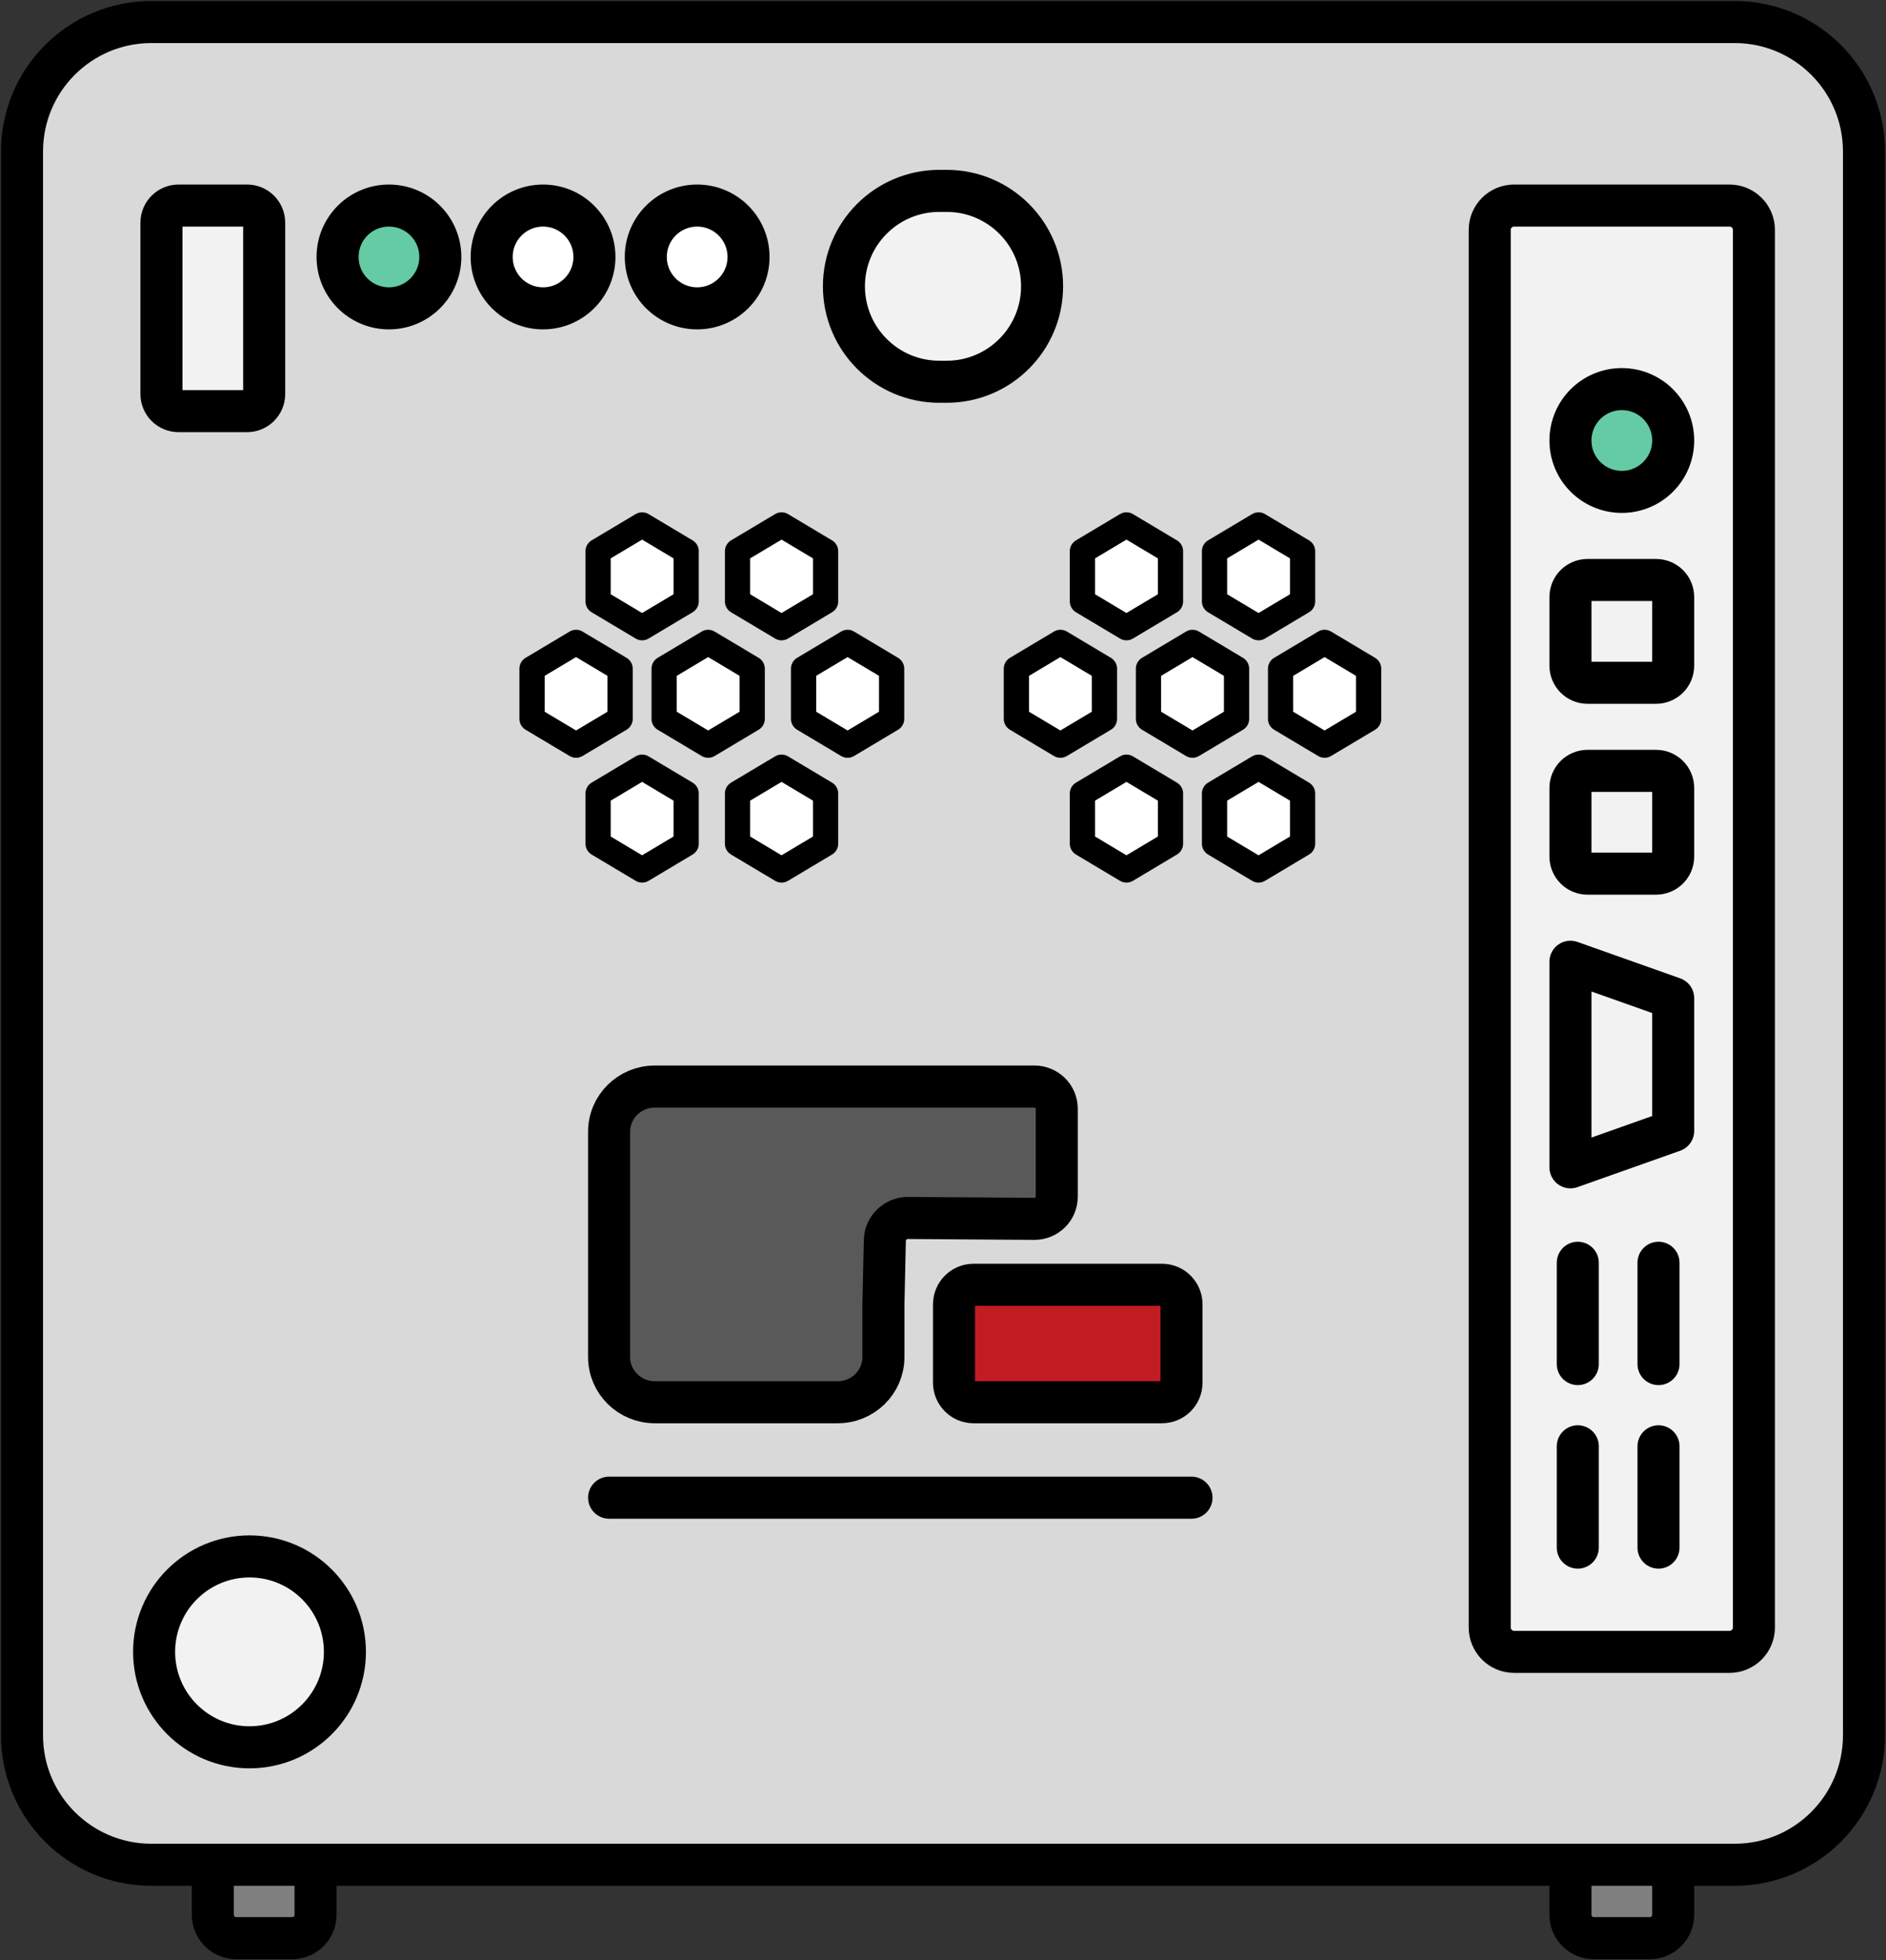 <svg width="257" height="267" xmlns="http://www.w3.org/2000/svg" xmlns:xlink="http://www.w3.org/1999/xlink" xml:space="preserve" overflow="hidden"><rect width="100%" height="100%" fill="#333333" stroke="none"/><g transform="translate(-481 -996)"><path d="M520.809 1218C522.571 1218 524 1219.43 524 1221.19L524 1256.81C524 1258.57 522.571 1260 520.809 1260L513.191 1260C511.429 1260 510 1258.57 510 1256.81L510 1221.19C510 1219.43 511.429 1218 513.191 1218Z" stroke="#000000" stroke-width="5.729" stroke-miterlimit="8" fill="#7F7F7F" fill-rule="evenodd"/><path d="M705.81 1218C707.572 1218 709 1219.43 709 1221.19L709 1256.81C709 1258.57 707.572 1260 705.81 1260L698.191 1260C696.429 1260 695 1258.57 695 1256.81L695 1221.19C695 1219.43 696.429 1218 698.191 1218Z" stroke="#000000" stroke-width="5.729" stroke-miterlimit="8" fill="#7F7F7F" fill-rule="evenodd"/><path d="M484 1016.63C484 1006.89 491.893 999 501.63 999L717.37 999C727.107 999 735 1006.89 735 1016.63L735 1232.37C735 1242.11 727.107 1250 717.37 1250L501.63 1250C491.893 1250 484 1242.11 484 1232.37Z" stroke="#000000" stroke-width="5.729" stroke-linecap="round" stroke-linejoin="round" stroke-miterlimit="10" fill="#D9D9D9" fill-rule="evenodd"/><path d="M527 1031C527 1027.13 530.134 1024 534 1024 537.866 1024 541 1027.13 541 1031 541 1034.87 537.866 1038 534 1038 530.134 1038 527 1034.87 527 1031Z" stroke="#000000" stroke-width="5.729" stroke-miterlimit="8" fill="#65CBA4" fill-rule="evenodd"/><path d="M548 1031C548 1027.13 551.134 1024 555 1024 558.866 1024 562 1027.13 562 1031 562 1034.87 558.866 1038 555 1038 551.134 1038 548 1034.87 548 1031Z" stroke="#000000" stroke-width="5.729" stroke-miterlimit="8" fill="#FFFFFF" fill-rule="evenodd"/><path d="M569 1031C569 1027.13 572.134 1024 576 1024 579.866 1024 583 1027.13 583 1031 583 1034.87 579.866 1038 576 1038 572.134 1038 569 1034.87 569 1031Z" stroke="#000000" stroke-width="5.729" stroke-miterlimit="8" fill="#FFFFFF" fill-rule="evenodd"/><path d="M503 1026.33C503 1025.04 504.045 1024 505.333 1024L514.667 1024C515.955 1024 517 1025.04 517 1026.33L517 1049.67C517 1050.96 515.955 1052 514.667 1052L505.333 1052C504.045 1052 503 1050.96 503 1049.67Z" stroke="#000000" stroke-width="5.729" stroke-miterlimit="8" fill="#F2F2F2" fill-rule="evenodd"/><path d="M559.5 1083.5 565.5 1087.08 565.5 1093.92 559.5 1097.5 553.5 1093.92 553.5 1087.08Z" stroke="#000000" stroke-width="3.438" stroke-linecap="round" stroke-linejoin="round" stroke-miterlimit="10" fill="#FFFFFF" fill-rule="evenodd"/><path d="M577.5 1083.5 583.5 1087.08 583.5 1093.92 577.5 1097.5 571.5 1093.92 571.5 1087.08Z" stroke="#000000" stroke-width="3.438" stroke-linecap="round" stroke-linejoin="round" stroke-miterlimit="10" fill="#FFFFFF" fill-rule="evenodd"/><path d="M596.5 1083.5 602.5 1087.08 602.5 1093.92 596.5 1097.5 590.5 1093.92 590.5 1087.08Z" stroke="#000000" stroke-width="3.438" stroke-linecap="round" stroke-linejoin="round" stroke-miterlimit="10" fill="#FFFFFF" fill-rule="evenodd"/><path d="M568.5 1100.5 574.5 1104.08 574.5 1110.92 568.5 1114.5 562.5 1110.92 562.5 1104.08Z" stroke="#000000" stroke-width="3.438" stroke-linecap="round" stroke-linejoin="round" stroke-miterlimit="10" fill="#FFFFFF" fill-rule="evenodd"/><path d="M587.5 1100.5 593.5 1104.08 593.5 1110.92 587.5 1114.5 581.5 1110.92 581.5 1104.08Z" stroke="#000000" stroke-width="3.438" stroke-linecap="round" stroke-linejoin="round" stroke-miterlimit="10" fill="#FFFFFF" fill-rule="evenodd"/><path d="M568.5 1067.5 574.5 1071.08 574.5 1077.92 568.5 1081.5 562.5 1077.92 562.5 1071.08Z" stroke="#000000" stroke-width="3.438" stroke-linecap="round" stroke-linejoin="round" stroke-miterlimit="10" fill="#FFFFFF" fill-rule="evenodd"/><path d="M587.5 1067.5 593.5 1071.08 593.5 1077.92 587.5 1081.5 581.5 1077.92 581.5 1071.08Z" stroke="#000000" stroke-width="3.438" stroke-linecap="round" stroke-linejoin="round" stroke-miterlimit="10" fill="#FFFFFF" fill-rule="evenodd"/><path d="M625.5 1083.5 631.5 1087.08 631.5 1093.92 625.5 1097.5 619.5 1093.92 619.5 1087.08Z" stroke="#000000" stroke-width="3.438" stroke-linecap="round" stroke-linejoin="round" stroke-miterlimit="10" fill="#FFFFFF" fill-rule="evenodd"/><path d="M643.5 1083.5 649.5 1087.08 649.5 1093.92 643.5 1097.5 637.5 1093.92 637.5 1087.08Z" stroke="#000000" stroke-width="3.438" stroke-linecap="round" stroke-linejoin="round" stroke-miterlimit="10" fill="#FFFFFF" fill-rule="evenodd"/><path d="M661.5 1083.5 667.5 1087.08 667.5 1093.92 661.5 1097.5 655.5 1093.92 655.5 1087.08Z" stroke="#000000" stroke-width="3.438" stroke-linecap="round" stroke-linejoin="round" stroke-miterlimit="10" fill="#FFFFFF" fill-rule="evenodd"/><path d="M634.5 1100.5 640.5 1104.08 640.5 1110.92 634.5 1114.5 628.5 1110.92 628.5 1104.08Z" stroke="#000000" stroke-width="3.438" stroke-linecap="round" stroke-linejoin="round" stroke-miterlimit="10" fill="#FFFFFF" fill-rule="evenodd"/><path d="M652.5 1100.5 658.5 1104.08 658.5 1110.92 652.5 1114.5 646.5 1110.92 646.5 1104.08Z" stroke="#000000" stroke-width="3.438" stroke-linecap="round" stroke-linejoin="round" stroke-miterlimit="10" fill="#FFFFFF" fill-rule="evenodd"/><path d="M634.5 1067.5 640.5 1071.08 640.5 1077.92 634.5 1081.5 628.5 1077.92 628.5 1071.08Z" stroke="#000000" stroke-width="3.438" stroke-linecap="round" stroke-linejoin="round" stroke-miterlimit="10" fill="#FFFFFF" fill-rule="evenodd"/><path d="M652.5 1067.5 658.5 1071.08 658.5 1077.92 652.5 1081.5 646.5 1077.92 646.5 1071.08Z" stroke="#000000" stroke-width="3.438" stroke-linecap="round" stroke-linejoin="round" stroke-miterlimit="10" fill="#FFFFFF" fill-rule="evenodd"/><path d="M684 1027.32C684 1025.49 685.486 1024 687.319 1024L716.681 1024C718.514 1024 720 1025.49 720 1027.32L720 1217.68C720 1219.51 718.514 1221 716.681 1221L687.319 1221C685.486 1221 684 1219.51 684 1217.68Z" stroke="#000000" stroke-width="5.729" stroke-miterlimit="8" fill="#F2F2F2" fill-rule="evenodd"/><path d="M0 0 0 13.798" stroke="#000000" stroke-width="5.729" stroke-linecap="round" stroke-miterlimit="8" fill="none" fill-rule="evenodd" transform="matrix(1 0 0 -1 696 1206.8)"/><path d="M0 0 0 13.798" stroke="#000000" stroke-width="5.729" stroke-linecap="round" stroke-miterlimit="8" fill="none" fill-rule="evenodd" transform="matrix(1 0 0 -1 707 1206.8)"/><path d="M0 0 0 13.798" stroke="#000000" stroke-width="5.729" stroke-linecap="round" stroke-miterlimit="8" fill="none" fill-rule="evenodd" transform="matrix(1 0 0 -1 696 1181.8)"/><path d="M0 0 0 13.798" stroke="#000000" stroke-width="5.729" stroke-linecap="round" stroke-miterlimit="8" fill="none" fill-rule="evenodd" transform="matrix(1 0 0 -1 707 1181.8)"/><path d="M695 1077.33C695 1076.04 696.045 1075 697.333 1075L706.667 1075C707.955 1075 709 1076.04 709 1077.33L709 1086.67C709 1087.96 707.955 1089 706.667 1089L697.333 1089C696.045 1089 695 1087.96 695 1086.67Z" stroke="#000000" stroke-width="5.729" stroke-miterlimit="8" fill="#F2F2F2" fill-rule="evenodd"/><path d="M695 1103.33C695 1102.04 696.045 1101 697.333 1101L706.667 1101C707.955 1101 709 1102.04 709 1103.33L709 1112.67C709 1113.96 707.955 1115 706.667 1115L697.333 1115C696.045 1115 695 1113.96 695 1112.67Z" stroke="#000000" stroke-width="5.729" stroke-miterlimit="8" fill="#F2F2F2" fill-rule="evenodd"/><path d="M695 1056C695 1052.13 698.134 1049 702 1049 705.866 1049 709 1052.13 709 1056 709 1059.87 705.866 1063 702 1063 698.134 1063 695 1059.87 695 1056Z" stroke="#000000" stroke-width="5.729" stroke-miterlimit="8" fill="#65CBA4" fill-rule="evenodd"/><path d="M695 1127 709 1131.96 709 1150.04 695 1155Z" stroke="#000000" stroke-width="5.729" stroke-linecap="round" stroke-linejoin="round" stroke-miterlimit="10" fill="#F2F2F2" fill-rule="evenodd"/><path d="M610 1022C617.18 1022 623 1027.82 623 1035L623 1035C623 1042.18 617.18 1048 610 1048L609 1048C601.82 1048 596 1042.18 596 1035L596 1035C596 1027.82 601.82 1022 609 1022Z" stroke="#000000" stroke-width="5.729" stroke-miterlimit="8" fill="#F2F2F2" fill-rule="evenodd"/><path d="M515 1208C522.18 1208 528 1213.82 528 1221L528 1221C528 1228.18 522.18 1234 515 1234L515 1234C507.82 1234 502 1228.18 502 1221L502 1221C502 1213.82 507.82 1208 515 1208Z" stroke="#000000" stroke-width="5.729" stroke-miterlimit="8" fill="#F2F2F2" fill-rule="evenodd"/><path d="M611 1173.67C611 1172.19 612.194 1171 613.667 1171L639.333 1171C640.806 1171 642 1172.19 642 1173.67L642 1184.33C642 1185.81 640.806 1187 639.333 1187L613.667 1187C612.194 1187 611 1185.81 611 1184.33Z" stroke="#000000" stroke-width="5.729" stroke-miterlimit="8" fill="#C21C23" fill-rule="evenodd"/><path d="M0 0 79.362 0" stroke="#000000" stroke-width="5.729" stroke-linecap="round" stroke-miterlimit="8" fill="none" fill-rule="evenodd" transform="matrix(-1 0 0 1 643.362 1200)"/><path d="M570.231 1144 621.956 1144C623.637 1144 625 1145.35 625 1147L625 1159.02C625 1160.68 623.637 1162.02 621.956 1162.02L604.73 1161.9C602.987 1161.9 601.573 1163.3 601.573 1165.02 601.509 1167.91 601.445 1170.8 601.381 1173.69L601.381 1180.85C601.381 1184.25 598.592 1187 595.151 1187L570.231 1187C566.79 1187 564 1184.25 564 1180.85L564 1150.15C564 1146.75 566.79 1144 570.231 1144Z" stroke="#000000" stroke-width="5.729" stroke-miterlimit="8" fill="#595959" fill-rule="evenodd"/></g></svg>